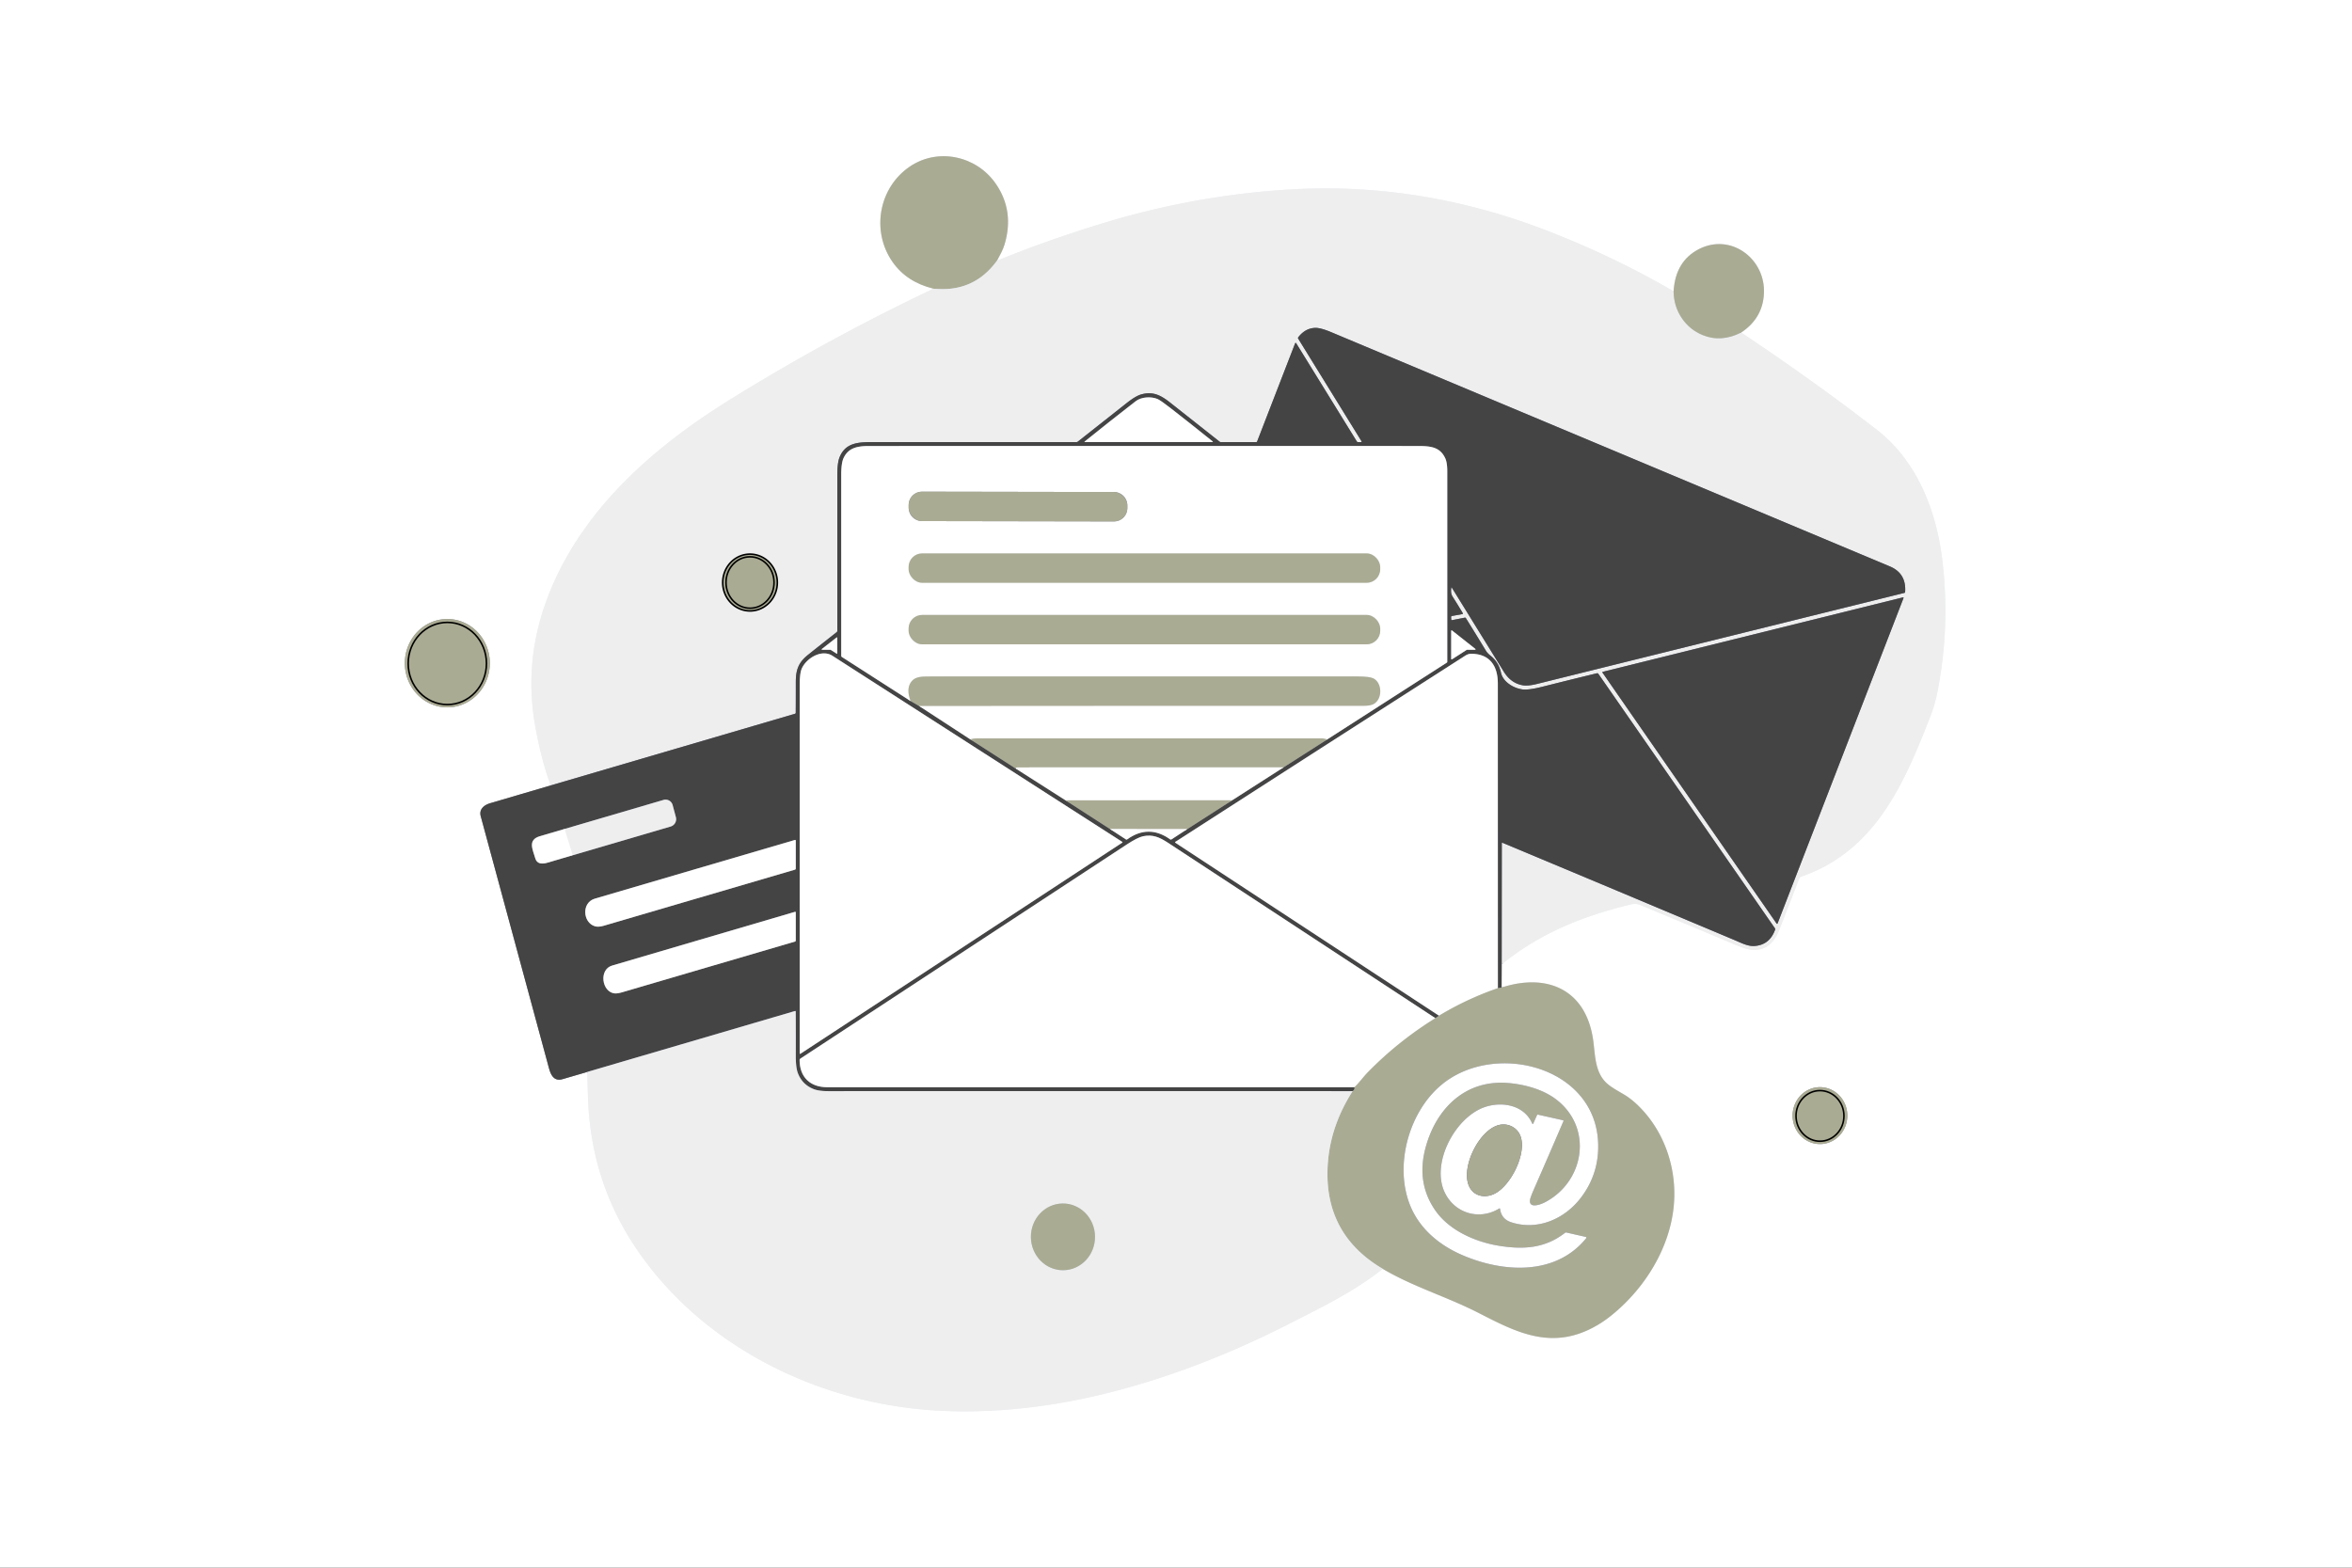 <svg width="1500" height="1000" xmlns="http://www.w3.org/2000/svg">
 <rect width="100%" height="100%" fill="#333333" stroke="none"/>
 <g>
  <title>background</title>
  <rect x="-1" y="-1" width="787.34" height="525.56" id="canvas_background" fill="none"/>
 </g>

 <g>
  <title>Layer 1</title>
  <g stroke-width="2" fill="none" id="svg_1">
   <path stroke="#edf1f9" d="m595.38,184.14q-67.65,32.09 -130.69,71.31c-50.67,31.53 -97.63,73.55 -117.39,131.05q-13.12,38.21 -5.73,78q1.69,9.13 4.04,18.44q2.33,9.19 5.64,18.06" id="svg_2"/>
   <path stroke="#888998" d="m351.25,501q-19.03,5.59 -38.64,11.36c-4.07,1.2 -7.2,3.95 -6.02,8.31q21.75,80.28 43.48,160.57c1.25,4.64 3.33,8.69 8.71,7.13q7.55,-2.2 15.76,-4.6" id="svg_3"/>
   <path stroke="#edf1f9" d="m374.54,683.77q0.36,16.24 0.81,23.23q3.25,50.43 31.99,91.72c43.61,62.65 118.96,98.1 194.16,101.26c39.3,1.66 77.88,-3.8 115.99,-14.32q51.85,-14.31 104.71,-41.24c20.36,-10.38 41.71,-20.7 59.64,-35.05" id="svg_4"/>
   <path stroke="#dde3ee" d="m881.84,809.37c19.19,11.38 40.87,17.79 60.77,27.95c20.73,10.57 41.31,21.74 65.29,13.09q10.33,-3.72 19.79,-11.34c22.51,-18.14 39.48,-46.29 40.11,-75.76c0.44,-20.49 -6.8,-41.04 -21.04,-56.04q-5.52,-5.82 -10.99,-9.08c-3.9,-2.32 -8.74,-4.88 -11.65,-7.79c-7.21,-7.22 -6.73,-18.13 -8.17,-27.63c-4.84,-31.89 -29.63,-42.16 -58.3,-32.84" id="svg_5"/>
   <path stroke="#888998" d="m957.65,629.93l0.06,-14.81" id="svg_6"/>
   <path stroke="#edf1f9" d="m957.71,615.12c24,-19.43 50.02,-30.09 79.8,-37.58c3.65,-0.92 5.51,-1.55 9.18,-0.03q29.65,12.31 59.25,24.81q8.2,3.47 11.98,3.62c8.53,0.36 13.71,-4.92 16.75,-12.62q6.25,-15.88 12.33,-31.82q0.76,-1.99 1.71,-2.32c47.07,-16.15 65.61,-59.07 82.34,-102.11q2.92,-7.52 4.4,-14.93q8.46,-42.39 3.22,-85.23c-3.87,-31.61 -16.25,-63.04 -41.77,-82.8q-40.5,-31.36 -86.49,-61.99" id="svg_7"/>
   <path stroke="#dde3ee" d="m1110.41,212.12c9.58,-6.24 14.71,-15.39 14.57,-26.92c-0.25,-20.93 -21.54,-36.46 -41.4,-26.34q-15.07,7.67 -16.24,26.96" id="svg_8"/>
   <path stroke="#edf1f9" d="m1067.34,185.82q-39.26,-22.85 -83.08,-39.58c-50.12,-19.14 -103.41,-28.25 -156.76,-25.63q-63.66,3.14 -126,22.36q-35.25,10.87 -65.68,23.35" id="svg_9"/>
   <path stroke="#dde3ee" d="m635.82,166.32c1.87,-3.49 3.83,-6.93 4.9,-10.56q6.23,-21.17 -5.53,-38.38c-12.36,-18.08 -36.93,-23.24 -54.77,-11.26c-20.07,13.48 -25.01,41.42 -11.08,61.14q9.03,12.78 26.04,16.88" id="svg_10"/>
   <path stroke="#cad5e7" d="m635.82,166.32q-14.85,20.46 -40.44,17.82" id="svg_11"/>
   <path stroke="#cad5e7" d="m1067.34,185.82q0.14,9.6 5.25,17.13q5.03,7.39 13.25,10.78q11.79,4.84 24.57,-1.61" id="svg_12"/>
   <path stroke="#767b91" d="m957.71,615.12l0.08,-77.15q0,-0.57 0.52,-0.35q74.01,30.95 147.97,62.07c3.93,1.65 8.36,4.01 12.52,3.75q9.74,-0.6 13.27,-10.36q0.19,-0.52 -0.13,-0.98l-112.58,-162.28q-0.34,-0.48 -0.91,-0.35q-17.29,4.19 -34.56,8.54q-8.97,2.27 -12.95,1.75c-5.51,-0.72 -12.41,-4.65 -13.71,-10.78q-1.4,-6.59 -6.66,-10.75q-1.95,-1.54 -2.93,-3.16q-6.3,-10.4 -12.76,-20.77q-0.25,-0.39 -0.7,-0.31l-8.06,1.58q-0.55,0.11 -0.59,-0.45l-0.09,-1.42q-0.04,-0.66 0.61,-0.78l6.46,-1.18q0.69,-0.12 0.33,-0.72q-3.07,-5.17 -6.31,-10.24c-1.24,-1.94 -1.24,-3.59 -0.97,-5.75q0.08,-0.64 0.42,-0.09q16.55,26.76 33.08,53.5q4.55,7.37 12.08,8.68q3.31,0.58 9.16,-0.87q117.09,-29.04 234.2,-58.05q0.48,-0.12 0.51,-0.61q0.84,-11.86 -9.76,-16.3q-178.11,-74.69 -356.22,-149.39q-6.94,-2.91 -10.42,-2.75q-6.26,0.3 -10.62,5.97q-0.34,0.43 -0.05,0.9l40.32,65.34q0.4,0.64 -0.35,0.64l-1.8,0.01q-0.53,0.01 -0.8,-0.44l-38.56,-62.48q-0.5,-0.8 -0.84,0.08l-24.16,62.42q-0.16,0.41 -0.61,0.41l-22.58,0q-0.4,0 -0.72,-0.25q-15.84,-12.52 -31.7,-25.04c-6.07,-4.79 -11.09,-7.17 -18.34,-5.11q-3.57,1.01 -9.37,5.6q-15.47,12.23 -31,24.48a1.46,1.45 -64.2 0 1 -0.91,0.32q-65.04,0.01 -130.08,-0.01c-9.54,0 -17.25,0.61 -20.97,9.61q-1.48,3.6 -1.47,12q0.01,49.34 0,98.88a0.93,0.92 -18.7 0 1 -0.37,0.74q-9.2,7.22 -18.38,14.55c-5.86,4.68 -7.72,9.35 -7.72,17.15q0.01,9.82 -0.05,19.72q0,0.52 -0.51,0.67l-155.72,45.69" id="svg_13"/>
   <path stroke="#666c86" d="m957.65,629.93l-2.37,0.38" id="svg_14"/>
   <path stroke="#888998" d="m955.28,630.31q-0.04,-97.23 -0.03,-194.36c0,-10.84 -4.83,-18.82 -16.87,-18.94q-1.96,-0.02 -3.83,1.18q-92.44,59.22 -184.91,118.78q-0.48,0.31 0,0.63l168.08,110.29" id="svg_15"/>
   <path stroke="#666c86" d="m917.72,647.89l-2.32,1.58" id="svg_16"/>
   <path stroke="#888998" d="m915.4,649.47q-85.59,-56.17 -170.48,-111.86c-5.46,-3.58 -9.77,-5.43 -15.84,-4.19q-3.55,0.73 -10.6,5.35q-104.03,68.27 -208.1,136.54q-0.44,0.29 -0.44,0.81c0.02,11.18 6.96,17.4 17.61,17.4q168.05,-0.05 336.27,-0.01" id="svg_17"/>
   <path stroke="#666c86" d="m863.82,693.51q0.24,1.43 -1.18,2.51" id="svg_18"/>
   <path stroke="#767b91" d="m862.64,696.02q-167.64,-0.05 -334.33,0q-6.12,0 -9.44,-1.33q-7.27,-2.91 -10.03,-10.18q-1.36,-3.58 -1.33,-11.24q0.06,-13.89 -0.04,-27.93q0,-0.57 -0.56,-0.41l-132.37,38.84" id="svg_19"/>
   <path stroke="#dde3ee" d="m915.4,649.47q-23.95,14.88 -43.28,34.73c-2.56,2.63 -5.3,6.44 -8.3,9.31" id="svg_20"/>
   <path stroke="#cad5e7" d="m881.84,809.37q-37.9,-22.32 -35.06,-66.6q1.58,-24.45 15.86,-46.75" id="svg_21"/>
   <path stroke="#dde3ee" d="m955.28,630.31q-19.93,6.91 -37.56,17.58" id="svg_22"/>
   <path stroke="#888998" d="m285.438,451.22a28.18,27.1 89.7 0 0 26.952,-28.322a28.18,27.1 89.7 0 0 -27.247,-28.038a28.18,27.1 89.7 0 0 -26.952,28.322a28.18,27.1 89.7 0 0 27.247,28.038" id="svg_23"/>
   <path stroke="#888998" d="m1160.785,729.78a18.15,17.45 89.7 0 0 17.355,-18.241a18.15,17.45 89.7 0 0 -17.545,-18.058a18.15,17.45 89.7 0 0 -17.355,18.241a18.15,17.45 89.7 0 0 17.545,18.058" id="svg_24"/>
   <path stroke="#767b91" d="m478.393,389.71a18.12,17.42 89.8 0 0 17.357,-18.181a18.12,17.42 89.8 0 0 -17.483,-18.059a18.12,17.42 89.8 0 0 -17.357,18.181a18.12,17.42 89.8 0 0 17.483,18.059" id="svg_25"/>
   <path stroke="#767b91" d="m1133.07,589.16a0.32,0.32 0 0 0 0.56,-0.06l80.35,-207.62a0.32,0.32 0 0 0 -0.38,-0.42l-191.43,47.48a0.32,0.32 0 0 0 -0.19,0.49l111.09,160.13" id="svg_26"/>
   <path stroke="#888998" d="m738.15,254.49c-3.93,-1.61 -10.12,-1.46 -13.91,1.48q-16.28,12.62 -32.37,25.58q-0.56,0.45 0.16,0.45l80.98,0q0.9,0 0.2,-0.56q-13.11,-10.55 -26.23,-20.78q-6.88,-5.37 -8.83,-6.17" id="svg_27"/>
   <path stroke="#767b91" d="m580.7,447.16l5.45,3.17" id="svg_28"/>
   <path stroke="#888998" d="m586.15,450.33l32.63,21.27" id="svg_29"/>
   <path stroke="#767b91" d="m618.78,471.6l29.06,18.68" id="svg_30"/>
   <path stroke="#888998" d="m647.84,490.28l31.74,20.24" id="svg_31"/>
   <path stroke="#767b91" d="m679.58,510.52l28.43,18.36" id="svg_32"/>
   <path stroke="#888998" d="m708.01,528.88l10.06,6.58q0.38,0.26 0.76,-0.01q13.69,-9.85 27.42,-0.04q0.43,0.31 0.88,0.02l9.95,-6.49" id="svg_33"/>
   <path stroke="#767b91" d="m757.08,528.94l28.74,-18.46" id="svg_34"/>
   <path stroke="#888998" d="m785.82,510.48l32.73,-20.97" id="svg_35"/>
   <path stroke="#767b91" d="m818.55,489.51l27.99,-17.91" id="svg_36"/>
   <path stroke="#888998" d="m846.54,471.6l76.21,-48.95a0.54,0.53 -16.7 0 0 0.25,-0.45q0,-60.82 0,-121.71q0,-5.46 -1.33,-8.27c-3.44,-7.29 -9.59,-7.72 -17.83,-7.72q-174.7,-0.01 -349.4,0c-7.42,0 -13.33,0.98 -16.47,7.72q-1.48,3.19 -1.48,10.8q0.01,57.6 0.01,115.27q0,0.52 0.43,0.8l43.77,28.07" id="svg_37"/>
   <path stroke="#edf1f9" d="m846.54,471.6c-1.17,-0.16 -2.27,-0.61 -3.41,-0.61q-110.19,0.03 -220.38,0.01q-1.96,0 -3.97,0.6" id="svg_38"/>
   <path stroke="#edf1f9" d="m586.15,450.33q142.06,-0.13 283.23,-0.08q4.48,0 6.55,-1.09c6.06,-3.2 5.58,-13.82 -0.14,-16.48q-2.55,-1.19 -9.75,-1.19q-136.4,-0.01 -272.8,0.01c-5.7,0 -10.37,-0.15 -12.88,4.65q-2.19,4.16 0.34,11.01" id="svg_39"/>
   <path stroke="#edf1f9" d="m818.55,489.51l-169.83,0.03q-0.42,0 -0.64,0.35l-0.24,0.39" id="svg_40"/>
   <path stroke="#edf1f9" d="m785.82,510.48l-106.24,0.04" id="svg_41"/>
   <path stroke="#edf1f9" d="m757.08,528.94l-49.07,-0.06" id="svg_42"/>
   <path stroke="#888998" d="m926.03,402.16a0.33,0.33 0 0 0 -0.53,0.26l0,17.87a0.33,0.33 0 0 0 0.51,0.27l9.36,-6.01a0.33,0.33 0 0 1 0.18,-0.05l5.13,0a0.33,0.33 0 0 0 0.21,-0.59l-14.86,-11.75" id="svg_43"/>
   <path stroke="#888998" d="m524.17,413.96a0.3,0.3 0 0 0 0.19,0.54l5.3,0a0.3,0.3 0 0 1 0.16,0.05l3.72,2.38a0.3,0.3 0 0 0 0.46,-0.25l0,-9.79a0.3,0.3 0 0 0 -0.48,-0.24l-9.35,7.31" id="svg_44"/>
   <path stroke="#888998" d="m530.88,418.31c-7.13,-4.58 -17.24,1.98 -19.77,8.71q-1.11,2.98 -1.11,10.6q0,117.24 0,234.3a0.31,0.3 -16.8 0 0 0.48,0.25l205.27,-134.69a0.26,0.25 -45.4 0 0 0,-0.43q-92.44,-59.35 -184.87,-118.74" id="svg_45"/>
   <path stroke="#888998" d="m360.05,528.78q-7.73,2.23 -15.74,4.62c-8,2.38 -4.49,8.58 -2.97,14.02c1.06,3.8 4.4,3.86 7.78,2.88q7.91,-2.3 16.11,-4.74" id="svg_46"/>
   <path stroke="#767b91" d="m365.23,545.56l62.46,-18.33a4.91,4.9 -15.7 0 0 3.36,-5.97l-2.07,-7.73a4.67,4.67 0 0 0 -5.83,-3.27l-63.1,18.52" id="svg_47"/>
   <path stroke="#edf1f9" d="m365.23,545.56l-5.18,-16.78" id="svg_48"/>
   <path stroke="#888998" d="m379.39,573.23c-8.66,2.55 -7.72,15.26 0.01,17.61q2.23,0.68 5.67,-0.33q60.96,-17.86 121.92,-35.77q0.51,-0.15 0.51,-0.69l0,-17.77q0,-0.64 -0.62,-0.46q-63.8,18.67 -127.49,37.41" id="svg_49"/>
   <path stroke="#888998" d="m390.39,615.92c-8.55,2.52 -6.64,16.66 1.42,17.73q1.8,0.23 4.95,-0.69q55.12,-16.15 110.26,-32.35q0.48,-0.14 0.48,-0.64l0,-17.94q0,-0.53 -0.51,-0.38q-58.33,17.1 -116.6,34.27" id="svg_50"/>
   <path stroke="#888998" d="m718.971,322.362a8.5,8.5 0 0 0 -8.485,-8.515l-122.46,-0.214a8.5,8.5 0 0 0 -8.515,8.485l-0.003,1.76a8.5,8.5 0 0 0 8.485,8.515l122.46,0.214a8.5,8.5 0 0 0 8.515,-8.485l0.003,-1.76" id="svg_51"/>
   <path stroke="#edf1f9" d="m880.24,361.65a8.65,8.65 0 0 0 -8.65,-8.65l-283.48,0a8.65,8.65 0 0 0 -8.65,8.65l0,1.46a8.65,8.65 0 0 0 8.65,8.65l283.48,0a8.65,8.65 0 0 0 8.65,-8.65l0,-1.46" id="svg_52"/>
   <path stroke="#edf1f9" d="m880.24,400.88a8.63,8.63 0 0 0 -8.63,-8.63l-283.52,0a8.63,8.63 0 0 0 -8.63,8.63l0,1.5a8.63,8.63 0 0 0 8.63,8.63l283.52,0a8.63,8.63 0 0 0 8.63,-8.63l0,-1.5" id="svg_53"/>
   <path stroke="#888998" d="m478.466,387.139a15.57,14.91 89.5 0 0 14.774,-15.7a15.57,14.91 89.5 0 0 -15.045,-15.439a15.57,14.91 89.5 0 0 -14.774,15.7a15.57,14.91 89.5 0 0 15.045,15.439" id="svg_54"/>
   <path stroke="#888998" d="m285.29,448.61a25.59,24.55 90 0 0 24.55,-25.59a25.59,24.55 90 0 0 -24.55,-25.59a25.59,24.55 90 0 0 -24.55,25.59a25.59,24.55 90 0 0 24.55,25.59" id="svg_55"/>
   <path stroke="#666c86" d="m977.16,716.61c-5.06,-11.5 -18.63,-14.11 -29.67,-10.61c-19.16,6.09 -34.99,35.65 -26.2,54.44c6.4,13.69 22.31,18.16 34.87,10.42a0.34,0.33 70 0 1 0.51,0.24q0.85,6.53 7.13,8.57c16.86,5.46 34.08,-2.06 44.48,-15.74q11.26,-14.81 10.98,-33.53c-0.72,-50.15 -66.19,-66.66 -100.05,-38.33c-21.09,17.63 -30.32,52.29 -19.52,77.72c6.04,14.21 18.17,24.34 32.21,30.51c25.87,11.38 59.9,13.92 79.68,-10.42a0.55,0.54 -64.1 0 0 -0.3,-0.88l-12.27,-2.79q-0.51,-0.12 -0.91,0.2c-12.59,9.81 -26.31,10.8 -42.05,8.26c-15.39,-2.49 -31.97,-9.9 -40.78,-22.72q-12.01,-17.45 -6.2,-39.51c6.63,-25.17 25.42,-43.96 52.9,-41.6c10.65,0.92 22.25,4.13 30.6,10.55c23.37,17.98 18.09,52.03 -6.98,65.39c-2.92,1.56 -10.72,4.52 -9.78,-1.5q0.26,-1.65 2.42,-6.57q9.49,-21.66 18.84,-43.47q0.23,-0.54 -0.34,-0.67l-15.73,-3.53q-0.57,-0.13 -0.82,0.41l-2.3,5.16q-0.36,0.8 -0.72,0" id="svg_56"/>
   <path stroke="#cad5e7" d="m678.207,810.248a21.28,20.44 89.2 0 0 20.141,-21.563a21.28,20.44 89.2 0 0 -20.735,-20.992a21.28,20.44 89.2 0 0 -20.141,21.563a21.28,20.44 89.2 0 0 20.735,20.992" id="svg_57"/>
   <path stroke="#666c86" d="m956.46,717.5c-13.32,2.67 -26.13,29.06 -18.75,40.65c3.4,5.34 10.15,6.03 15.65,3.22c10.15,-5.21 20.29,-25.28 16.43,-36.43c-1.84,-5.34 -7.47,-8.61 -13.33,-7.44" id="svg_58"/>
   <path stroke="#888998" d="m1160.809,727.18a15.56,14.89 89.6 0 0 14.781,-15.664a15.56,14.89 89.6 0 0 -14.998,-15.456a15.56,14.89 89.6 0 0 -14.781,15.664a15.56,14.89 89.6 0 0 14.998,15.456" id="svg_59"/>
  </g>
  <path fill="#ffffff" d="m0,0l1500,0l0,1000l-1500,0l0,-1000zm595.38,184.14q-67.65,32.09 -130.69,71.31c-50.67,31.53 -97.63,73.55 -117.39,131.05q-13.12,38.21 -5.73,78q1.69,9.13 4.04,18.44q2.33,9.19 5.64,18.06q-19.03,5.59 -38.64,11.36c-4.07,1.2 -7.2,3.95 -6.02,8.31q21.75,80.28 43.48,160.57c1.25,4.64 3.33,8.69 8.71,7.13q7.55,-2.2 15.76,-4.6q0.36,16.24 0.81,23.23q3.25,50.43 31.99,91.72c43.61,62.65 118.96,98.1 194.16,101.26c39.3,1.66 77.88,-3.8 115.99,-14.32q51.85,-14.31 104.71,-41.24c20.36,-10.38 41.71,-20.7 59.64,-35.05c19.19,11.38 40.87,17.79 60.77,27.95c20.73,10.57 41.31,21.74 65.29,13.09q10.33,-3.72 19.79,-11.34c22.51,-18.14 39.48,-46.29 40.11,-75.76c0.44,-20.49 -6.8,-41.04 -21.04,-56.04q-5.52,-5.82 -10.99,-9.08c-3.9,-2.32 -8.74,-4.88 -11.65,-7.79c-7.21,-7.22 -6.73,-18.13 -8.17,-27.63c-4.84,-31.89 -29.63,-42.16 -58.3,-32.84l0.06,-14.81c24,-19.43 50.02,-30.09 79.8,-37.58c3.65,-0.92 5.51,-1.55 9.18,-0.03q29.65,12.31 59.25,24.81q8.2,3.47 11.98,3.62c8.53,0.36 13.71,-4.92 16.75,-12.62q6.25,-15.88 12.33,-31.82q0.76,-1.99 1.71,-2.32c47.07,-16.15 65.61,-59.07 82.34,-102.11q2.92,-7.52 4.4,-14.93q8.46,-42.39 3.22,-85.23c-3.87,-31.61 -16.25,-63.04 -41.77,-82.8q-40.5,-31.36 -86.49,-61.99c9.58,-6.24 14.71,-15.39 14.57,-26.92c-0.25,-20.93 -21.54,-36.46 -41.4,-26.34q-15.07,7.67 -16.24,26.96q-39.26,-22.85 -83.08,-39.58c-50.12,-19.14 -103.41,-28.25 -156.76,-25.63q-63.66,3.14 -126,22.36q-35.25,10.87 -65.68,23.35c1.87,-3.49 3.83,-6.93 4.9,-10.56q6.23,-21.17 -5.53,-38.38c-12.36,-18.08 -36.93,-23.24 -54.77,-11.26c-20.07,13.48 -25.01,41.42 -11.08,61.14q9.03,12.78 26.04,16.88zm-309.942,267.08a28.18,27.1 89.7 0 0 26.952,-28.322a28.18,27.1 89.7 0 0 -27.247,-28.038a28.18,27.1 89.7 0 0 -26.952,28.322a28.18,27.1 89.7 0 0 27.247,28.038zm875.347,278.56a18.15,17.45 89.7 0 0 17.355,-18.241a18.15,17.45 89.7 0 0 -17.545,-18.058a18.15,17.45 89.7 0 0 -17.355,18.241a18.15,17.45 89.7 0 0 17.545,18.058z" id="svg_60"/>
  <path fill="#aaab93" d="m635.82,166.32q-14.85,20.46 -40.44,17.82q-17.01,-4.1 -26.04,-16.88c-13.93,-19.72 -8.99,-47.66 11.08,-61.14c17.84,-11.98 42.41,-6.82 54.77,11.26q11.76,17.21 5.53,38.38c-1.07,3.63 -3.03,7.07 -4.9,10.56z" id="svg_61"/>
  <path fill="#eeeeee" d="m1067.34,185.82q0.14,9.6 5.25,17.13q5.03,7.39 13.25,10.78q11.79,4.84 24.57,-1.61q45.99,30.63 86.49,61.99c25.52,19.76 37.9,51.19 41.77,82.8q5.24,42.84 -3.22,85.23q-1.48,7.41 -4.4,14.93c-16.73,43.04 -35.27,85.96 -82.34,102.11q-0.95,0.33 -1.71,2.32q-6.08,15.94 -12.33,31.82c-3.04,7.7 -8.22,12.98 -16.75,12.62q-3.78,-0.15 -11.98,-3.62q-29.6,-12.5 -59.25,-24.81c-3.67,-1.52 -5.53,-0.89 -9.18,0.03c-29.78,7.49 -55.8,18.15 -79.8,37.58l0.08,-77.15q0,-0.57 0.52,-0.35q74.01,30.95 147.97,62.07c3.93,1.65 8.36,4.01 12.52,3.75q9.74,-0.6 13.27,-10.36q0.19,-0.52 -0.13,-0.98l-112.58,-162.28q-0.34,-0.48 -0.91,-0.35q-17.29,4.19 -34.56,8.54q-8.97,2.27 -12.95,1.75c-5.51,-0.72 -12.41,-4.65 -13.71,-10.78q-1.4,-6.59 -6.66,-10.75q-1.95,-1.54 -2.93,-3.16q-6.3,-10.4 -12.76,-20.77q-0.25,-0.39 -0.7,-0.31l-8.06,1.58q-0.55,0.11 -0.59,-0.45l-0.09,-1.42q-0.04,-0.66 0.61,-0.78l6.46,-1.18q0.69,-0.12 0.33,-0.72q-3.07,-5.17 -6.31,-10.24c-1.24,-1.94 -1.24,-3.59 -0.97,-5.75q0.08,-0.64 0.42,-0.09q16.55,26.76 33.08,53.5q4.55,7.37 12.08,8.68q3.31,0.58 9.16,-0.87q117.09,-29.04 234.2,-58.05q0.48,-0.12 0.51,-0.61q0.84,-11.86 -9.76,-16.3q-178.11,-74.69 -356.22,-149.39q-6.94,-2.91 -10.42,-2.75q-6.26,0.3 -10.62,5.97q-0.34,0.43 -0.05,0.9l40.32,65.34q0.4,0.64 -0.35,0.64l-1.8,0.01q-0.53,0.01 -0.8,-0.44l-38.56,-62.48q-0.5,-0.8 -0.84,0.08l-24.16,62.42q-0.16,0.41 -0.61,0.41l-22.58,0q-0.4,0 -0.72,-0.25q-15.84,-12.52 -31.7,-25.04c-6.07,-4.79 -11.09,-7.17 -18.34,-5.11q-3.57,1.01 -9.37,5.6q-15.47,12.23 -31,24.48a1.46,1.45 -64.2 0 1 -0.91,0.32q-65.04,0.01 -130.08,-0.01c-9.54,0 -17.25,0.61 -20.97,9.61q-1.48,3.6 -1.47,12q0.01,49.34 0,98.88a0.93,0.92 -18.7 0 1 -0.37,0.74q-9.2,7.22 -18.38,14.55c-5.86,4.68 -7.72,9.35 -7.72,17.15q0.01,9.82 -0.05,19.72q0,0.52 -0.51,0.67l-155.72,45.69q-3.31,-8.87 -5.64,-18.06q-2.35,-9.31 -4.04,-18.44q-7.39,-39.79 5.73,-78c19.76,-57.5 66.72,-99.52 117.39,-131.05q63.04,-39.22 130.69,-71.31q25.59,2.64 40.44,-17.82q30.43,-12.48 65.68,-23.35q62.34,-19.22 126,-22.36c53.35,-2.62 106.64,6.49 156.76,25.63q43.82,16.73 83.08,39.58zm-588.947,203.89a18.12,17.42 89.8 0 0 17.357,-18.181a18.12,17.42 89.8 0 0 -17.483,-18.059a18.12,17.42 89.8 0 0 -17.357,18.181a18.12,17.42 89.8 0 0 17.483,18.059zm654.677,199.45a0.32,0.32 0 0 0 0.56,-0.06l80.35,-207.62a0.32,0.32 0 0 0 -0.38,-0.42l-191.43,47.48a0.32,0.32 0 0 0 -0.19,0.49l111.09,160.13z" id="svg_62"/>
  <path fill="#aaab93" d="m1110.41,212.12q-12.78,6.45 -24.57,1.61q-8.22,-3.39 -13.25,-10.78q-5.11,-7.53 -5.25,-17.13q1.17,-19.29 16.24,-26.96c19.86,-10.12 41.15,5.41 41.4,26.34c0.14,11.53 -4.99,20.68 -14.57,26.92z" id="svg_63"/>
  <path fill="#444444" d="m957.71,615.12l-0.06,14.81l-2.37,0.38q-0.04,-97.23 -0.03,-194.36c0,-10.84 -4.83,-18.82 -16.87,-18.94q-1.96,-0.02 -3.83,1.18q-92.44,59.22 -184.91,118.78q-0.48,0.31 0,0.63l168.08,110.29l-2.32,1.58q-85.59,-56.17 -170.48,-111.86c-5.46,-3.58 -9.77,-5.43 -15.84,-4.19q-3.55,0.73 -10.6,5.35q-104.03,68.27 -208.1,136.54q-0.44,0.29 -0.44,0.81c0.02,11.18 6.96,17.4 17.61,17.4q168.05,-0.05 336.27,-0.01q0.24,1.43 -1.18,2.51q-167.64,-0.05 -334.33,0q-6.12,0 -9.44,-1.33q-7.27,-2.91 -10.03,-10.18q-1.36,-3.58 -1.33,-11.24q0.06,-13.89 -0.04,-27.93q0,-0.57 -0.56,-0.41l-132.37,38.84q-8.21,2.4 -15.76,4.6c-5.38,1.56 -7.46,-2.49 -8.71,-7.13q-21.73,-80.29 -43.48,-160.57c-1.18,-4.36 1.95,-7.11 6.02,-8.31q19.61,-5.77 38.64,-11.36l155.72,-45.69q0.51,-0.15 0.51,-0.67q0.06,-9.9 0.05,-19.72c0,-7.8 1.86,-12.47 7.72,-17.15q9.18,-7.33 18.38,-14.55a0.93,0.92 -18.7 0 0 0.37,-0.74q0.01,-49.54 0,-98.88q-0.01,-8.4 1.47,-12c3.72,-9 11.43,-9.61 20.97,-9.61q65.04,0.02 130.08,0.01a1.46,1.45 -64.2 0 0 0.91,-0.32q15.53,-12.25 31,-24.48q5.8,-4.59 9.37,-5.6c7.25,-2.06 12.27,0.32 18.34,5.11q15.86,12.52 31.7,25.04q0.32,0.25 0.72,0.25l22.58,0q0.45,0 0.61,-0.41l24.16,-62.42q0.34,-0.88 0.84,-0.08l38.56,62.48q0.27,0.45 0.8,0.44l1.8,-0.01q0.75,0 0.35,-0.64l-40.32,-65.34q-0.29,-0.47 0.05,-0.9q4.36,-5.67 10.62,-5.97q3.48,-0.16 10.42,2.75q178.11,74.7 356.22,149.39q10.6,4.44 9.76,16.3q-0.03,0.49 -0.51,0.61q-117.11,29.01 -234.2,58.05q-5.85,1.45 -9.16,0.87q-7.53,-1.31 -12.08,-8.68q-16.53,-26.74 -33.08,-53.5q-0.34,-0.55 -0.42,0.09c-0.27,2.16 -0.27,3.81 0.97,5.75q3.24,5.07 6.31,10.24q0.36,0.6 -0.33,0.72l-6.46,1.18q-0.65,0.12 -0.61,0.78l0.09,1.42q0.04,0.56 0.59,0.45l8.06,-1.58q0.45,-0.08 0.7,0.31q6.46,10.37 12.76,20.77q0.98,1.62 2.93,3.16q5.26,4.16 6.66,10.75c1.3,6.13 8.2,10.06 13.71,10.78q3.98,0.52 12.95,-1.75q17.27,-4.35 34.56,-8.54q0.57,-0.13 0.91,0.35l112.58,162.28q0.32,0.46 0.13,0.98q-3.53,9.76 -13.27,10.36c-4.16,0.26 -8.59,-2.1 -12.52,-3.75q-73.96,-31.12 -147.97,-62.07q-0.52,-0.22 -0.52,0.35l-0.08,77.15zm-219.56,-360.63c-3.93,-1.61 -10.12,-1.46 -13.91,1.48q-16.28,12.62 -32.37,25.58q-0.56,0.45 0.16,0.45l80.98,0q0.9,0 0.2,-0.56q-13.11,-10.55 -26.23,-20.78q-6.88,-5.37 -8.83,-6.17zm-157.45,192.67l5.45,3.17l32.63,21.27l29.06,18.68l31.74,20.24l28.43,18.36l10.06,6.58q0.38,0.26 0.76,-0.01q13.69,-9.85 27.42,-0.04q0.43,0.31 0.88,0.02l9.95,-6.49l28.74,-18.46l32.73,-20.97l27.99,-17.91l76.21,-48.95a0.54,0.53 -16.7 0 0 0.25,-0.45q0,-60.82 0,-121.71q0,-5.46 -1.33,-8.27c-3.44,-7.29 -9.59,-7.72 -17.83,-7.72q-174.7,-0.01 -349.4,0c-7.42,0 -13.33,0.98 -16.47,7.72q-1.48,3.19 -1.48,10.8q0.01,57.6 0.01,115.27q0,0.52 0.43,0.8l43.77,28.07zm345.33,-45a0.33,0.33 0 0 0 -0.53,0.26l0,17.87a0.33,0.33 0 0 0 0.51,0.27l9.36,-6.01a0.33,0.33 0 0 1 0.18,-0.05l5.13,0a0.33,0.33 0 0 0 0.21,-0.59l-14.86,-11.75zm-401.86,11.8a0.3,0.3 0 0 0 0.19,0.54l5.3,0a0.3,0.3 0 0 1 0.16,0.05l3.72,2.38a0.3,0.3 0 0 0 0.46,-0.25l0,-9.79a0.3,0.3 0 0 0 -0.48,-0.24l-9.35,7.31zm6.71,4.35c-7.13,-4.58 -17.24,1.98 -19.77,8.71q-1.11,2.98 -1.11,10.6q0,117.24 0,234.3a0.31,0.3 -16.8 0 0 0.48,0.25l205.27,-134.69a0.26,0.25 -45.4 0 0 0,-0.43q-92.44,-59.35 -184.87,-118.74zm-170.83,110.47q-7.73,2.23 -15.74,4.62c-8,2.38 -4.49,8.58 -2.97,14.02c1.06,3.8 4.4,3.86 7.78,2.88q7.91,-2.3 16.11,-4.74l62.46,-18.33a4.91,4.9 -15.7 0 0 3.36,-5.97l-2.07,-7.73a4.67,4.67 0 0 0 -5.83,-3.27l-63.1,18.52zm19.34,44.45c-8.66,2.55 -7.72,15.26 0.01,17.61q2.23,0.68 5.67,-0.33q60.96,-17.86 121.92,-35.77q0.51,-0.15 0.51,-0.69l0,-17.77q0,-0.64 -0.62,-0.46q-63.8,18.67 -127.49,37.41zm11,42.69c-8.55,2.52 -6.64,16.66 1.42,17.73q1.8,0.23 4.95,-0.69q55.12,-16.15 110.26,-32.35q0.48,-0.14 0.48,-0.64l0,-17.94q0,-0.53 -0.51,-0.38q-58.33,17.1 -116.6,34.27z" id="svg_64"/>
  <path fill="#ffffff" d="m724.24,255.97c3.79,-2.94 9.98,-3.09 13.91,-1.48q1.95,0.8 8.83,6.17q13.12,10.23 26.23,20.78q0.7,0.56 -0.2,0.56l-80.98,0q-0.72,0 -0.16,-0.45q16.09,-12.96 32.37,-25.58z" id="svg_65"/>
  <path fill="#ffffff" d="m846.54,471.6c-1.17,-0.16 -2.27,-0.61 -3.41,-0.61q-110.19,0.03 -220.38,0.01q-1.96,0 -3.97,0.6l-32.63,-21.27q142.06,-0.13 283.23,-0.08q4.48,0 6.55,-1.09c6.06,-3.2 5.58,-13.82 -0.14,-16.48q-2.55,-1.19 -9.75,-1.19q-136.4,-0.01 -272.8,0.01c-5.7,0 -10.37,-0.15 -12.88,4.65q-2.19,4.16 0.34,11.01l-43.77,-28.07q-0.43,-0.28 -0.43,-0.8q0,-57.67 -0.01,-115.27q0,-7.61 1.48,-10.8c3.14,-6.74 9.05,-7.72 16.47,-7.72q174.7,-0.01 349.4,0c8.24,0 14.39,0.43 17.83,7.72q1.33,2.81 1.33,8.27q0,60.89 0,121.71a0.54,0.53 -16.7 0 1 -0.25,0.45l-76.21,48.95zm-127.569,-149.238a8.5,8.5 0 0 0 -8.485,-8.515l-122.46,-0.214a8.5,8.5 0 0 0 -8.515,8.485l-0.003,1.76a8.5,8.5 0 0 0 8.485,8.515l122.46,0.214a8.5,8.5 0 0 0 8.515,-8.485l0.003,-1.76zm161.269,39.288a8.65,8.65 0 0 0 -8.65,-8.65l-283.48,0a8.65,8.65 0 0 0 -8.65,8.65l0,1.46a8.65,8.65 0 0 0 8.65,8.65l283.48,0a8.65,8.65 0 0 0 8.65,-8.65l0,-1.46zm0,39.23a8.63,8.63 0 0 0 -8.63,-8.63l-283.52,0a8.63,8.63 0 0 0 -8.63,8.63l0,1.5a8.63,8.63 0 0 0 8.63,8.63l283.52,0a8.63,8.63 0 0 0 8.63,-8.63l0,-1.5z" id="svg_66"/>
  <rect fill="#aaab93" x="579.51" y="313.74" transform="rotate(0.1 649.24,323.12) " width="139.46" height="18.76" rx="8.5" id="svg_67"/>
  <rect fill="#aaab93" x="579.46" y="353" width="300.78" height="18.76" rx="8.65" id="svg_68"/>
  <path fill="#aaab93" d="m478.393,389.71a18.12,17.42 89.8 0 1 -17.483,-18.059a18.12,17.42 89.8 0 1 17.357,-18.181a18.12,17.42 89.8 0 1 17.483,18.059a18.12,17.42 89.8 0 1 -17.357,18.181zm0.073,-2.571a15.57,14.91 89.5 0 0 14.774,-15.7a15.57,14.91 89.5 0 0 -15.045,-15.439a15.57,14.91 89.5 0 0 -14.774,15.7a15.57,14.91 89.5 0 0 15.045,15.439z" id="svg_69" stroke="null"/>
  <ellipse fill="#aaab93" cx="478.33" cy="371.57" transform="rotate(89.5 478.33,371.57) " rx="16.403" ry="15.318" id="svg_70" stroke="null"/>
  <path fill="#444444" d="m1133.07,589.16l-111.09,-160.13a0.32,0.32 0 0 1 0.19,-0.49l191.43,-47.48a0.32,0.32 0 0 1 0.38,0.42l-80.35,207.62a0.32,0.32 0 0 1 -0.56,0.06z" id="svg_71"/>
  <rect fill="#aaab93" x="579.46" y="392.25" width="300.78" height="18.76" rx="8.63" id="svg_72"/>
  <path fill="#aaab93" d="m285.438,451.22a28.18,27.1 89.7 0 1 -27.247,-28.038a28.18,27.1 89.7 0 1 26.952,-28.322a28.18,27.1 89.7 0 1 27.247,28.038a28.18,27.1 89.7 0 1 -26.952,28.322zm-0.147,-2.61a25.59,24.55 90 0 0 24.55,-25.59a25.59,24.55 90 0 0 -24.55,-25.59a25.59,24.55 90 0 0 -24.55,25.59a25.59,24.55 90 0 0 24.55,25.59z" id="svg_73"/>
  <ellipse fill="#aaab93" cx="285.29" cy="423.227" transform="rotate(90 285.29,423.227) " rx="26.212" ry="24.965" id="svg_74" stroke="null"/>
  <path fill="#ffffff" d="m926.03,402.16l14.86,11.75a0.33,0.33 0 0 1 -0.21,0.59l-5.13,0a0.33,0.33 0 0 0 -0.18,0.05l-9.36,6.01a0.33,0.33 0 0 1 -0.51,-0.27l0,-17.87a0.33,0.33 0 0 1 0.53,-0.26z" id="svg_75"/>
  <path fill="#ffffff" d="m524.17,413.96l9.35,-7.31a0.3,0.3 0 0 1 0.48,0.24l0,9.79a0.3,0.3 0 0 1 -0.46,0.25l-3.72,-2.38a0.3,0.3 0 0 0 -0.16,-0.05l-5.3,0a0.3,0.3 0 0 1 -0.19,-0.54z" id="svg_76"/>
  <path fill="#ffffff" d="m511.11,427.02c2.53,-6.73 12.64,-13.29 19.77,-8.71q92.43,59.39 184.87,118.74a0.26,0.25 -45.4 0 1 0,0.43l-205.27,134.69a0.31,0.3 -16.8 0 1 -0.48,-0.25q0,-117.06 0,-234.3q0,-7.62 1.11,-10.6z" id="svg_77"/>
  <path fill="#ffffff" d="m955.28,630.31q-19.93,6.91 -37.56,17.58l-168.08,-110.29q-0.48,-0.32 0,-0.63q92.47,-59.56 184.91,-118.78q1.87,-1.2 3.83,-1.18c12.04,0.12 16.87,8.1 16.87,18.94q-0.01,97.13 0.03,194.36z" id="svg_78"/>
  <path fill="#aaab93" d="m586.15,450.33l-5.45,-3.17q-2.53,-6.85 -0.34,-11.01c2.51,-4.8 7.18,-4.65 12.88,-4.65q136.4,-0.02 272.8,-0.01q7.2,0 9.75,1.19c5.72,2.66 6.2,13.28 0.14,16.48q-2.07,1.09 -6.55,1.09q-141.17,-0.05 -283.23,0.08z" id="svg_79"/>
  <path fill="#aaab93" d="m846.54,471.6l-27.99,17.91l-169.83,0.03q-0.42,0 -0.64,0.35l-0.24,0.39l-29.06,-18.68q2.01,-0.6 3.97,-0.6q110.19,0.02 220.38,-0.01c1.14,0 2.24,0.45 3.41,0.61z" id="svg_80"/>
  <path fill="#ffffff" d="m818.55,489.51l-32.73,20.97l-106.24,0.04l-31.74,-20.24l0.24,-0.39q0.22,-0.35 0.64,-0.35l169.83,-0.03z" id="svg_81"/>
  <path fill="#eeeeee" d="m365.23,545.56l-5.18,-16.78l63.1,-18.52a4.67,4.67 0 0 1 5.83,3.27l2.07,7.73a4.91,4.9 -15.7 0 1 -3.36,5.97l-62.46,18.33z" id="svg_82"/>
  <path fill="#aaab93" d="m785.82,510.48l-28.74,18.46l-49.07,-0.06l-28.43,-18.36l106.24,-0.04z" id="svg_83"/>
  <path fill="#ffffff" d="m757.08,528.94l-9.95,6.49q-0.45,0.29 -0.88,-0.02q-13.73,-9.81 -27.42,0.04q-0.38,0.27 -0.76,0.01l-10.06,-6.58l49.07,0.06z" id="svg_84"/>
  <path fill="#ffffff" d="m360.05,528.78l5.18,16.78q-8.2,2.44 -16.11,4.74c-3.38,0.98 -6.72,0.92 -7.78,-2.88c-1.52,-5.44 -5.03,-11.64 2.97,-14.02q8.01,-2.39 15.74,-4.62z" id="svg_85"/>
  <path fill="#ffffff" d="m915.4,649.47q-23.95,14.88 -43.28,34.73c-2.56,2.63 -5.3,6.44 -8.3,9.31q-168.22,-0.04 -336.27,0.01c-10.65,0 -17.59,-6.22 -17.61,-17.4q0,-0.52 0.44,-0.81q104.07,-68.27 208.1,-136.54q7.05,-4.62 10.6,-5.35c6.07,-1.24 10.38,0.61 15.84,4.19q84.89,55.69 170.48,111.86z" id="svg_86"/>
  <path fill="#ffffff" d="m379.4,590.84c-7.73,-2.35 -8.67,-15.06 -0.01,-17.61q63.69,-18.74 127.49,-37.41q0.62,-0.18 0.62,0.46l0,17.77q0,0.54 -0.51,0.69q-60.96,17.91 -121.92,35.77q-3.44,1.01 -5.67,0.33z" id="svg_87"/>
  <path fill="#ffffff" d="m391.81,633.65c-8.06,-1.07 -9.97,-15.21 -1.42,-17.73q58.27,-17.17 116.6,-34.27q0.51,-0.15 0.51,0.38l0,17.94q0,0.5 -0.48,0.64q-55.14,16.2 -110.26,32.35q-3.15,0.92 -4.95,0.69z" id="svg_88"/>
  <path fill="#aaab93" d="m881.84,809.37q-37.9,-22.32 -35.06,-66.6q1.58,-24.45 15.86,-46.75q1.42,-1.08 1.18,-2.51c3,-2.87 5.74,-6.68 8.3,-9.31q19.33,-19.85 43.28,-34.73l2.32,-1.58q17.63,-10.67 37.56,-17.58l2.37,-0.38c28.67,-9.32 53.46,0.95 58.3,32.84c1.44,9.5 0.96,20.41 8.17,27.63c2.91,2.91 7.75,5.47 11.65,7.79q5.47,3.26 10.99,9.08c14.24,15 21.48,35.55 21.04,56.04c-0.63,29.47 -17.6,57.62 -40.11,75.76q-9.46,7.62 -19.79,11.34c-23.98,8.65 -44.56,-2.52 -65.29,-13.09c-19.9,-10.16 -41.58,-16.57 -60.77,-27.95zm95.32,-92.76c-5.06,-11.5 -18.63,-14.11 -29.67,-10.61c-19.16,6.09 -34.99,35.65 -26.2,54.44c6.4,13.69 22.31,18.16 34.87,10.42a0.34,0.33 70 0 1 0.51,0.24q0.85,6.53 7.13,8.57c16.86,5.46 34.08,-2.06 44.48,-15.74q11.26,-14.81 10.98,-33.53c-0.72,-50.15 -66.19,-66.66 -100.05,-38.33c-21.09,17.63 -30.32,52.29 -19.52,77.72c6.04,14.21 18.17,24.34 32.21,30.51c25.87,11.38 59.9,13.92 79.68,-10.42a0.55,0.54 -64.1 0 0 -0.3,-0.88l-12.27,-2.79q-0.51,-0.12 -0.91,0.2c-12.59,9.81 -26.31,10.8 -42.05,8.26c-15.39,-2.49 -31.97,-9.9 -40.78,-22.72q-12.01,-17.45 -6.2,-39.51c6.63,-25.17 25.42,-43.96 52.9,-41.6c10.65,0.92 22.25,4.13 30.6,10.55c23.37,17.98 18.09,52.03 -6.98,65.39c-2.92,1.56 -10.72,4.52 -9.78,-1.5q0.26,-1.65 2.42,-6.57q9.49,-21.66 18.84,-43.47q0.23,-0.54 -0.34,-0.67l-15.73,-3.53q-0.57,-0.13 -0.82,0.41l-2.3,5.16q-0.36,0.8 -0.72,0z" id="svg_89"/>
  <path fill="#eeeeee" d="m862.64,696.02q-14.28,22.3 -15.86,46.75q-2.84,44.28 35.06,66.6c-17.93,14.35 -39.28,24.67 -59.64,35.05q-52.86,26.93 -104.71,41.24c-38.11,10.52 -76.69,15.98 -115.99,14.32c-75.2,-3.16 -150.55,-38.61 -194.16,-101.26q-28.74,-41.29 -31.99,-91.72q-0.45,-6.99 -0.81,-23.23l132.37,-38.84q0.56,-0.16 0.56,0.41q0.1,14.04 0.04,27.93q-0.03,7.66 1.33,11.24q2.76,7.27 10.03,10.18q3.32,1.33 9.44,1.33q166.69,-0.05 334.33,0zm-184.433,114.228a21.28,20.44 89.2 0 0 20.141,-21.563a21.28,20.44 89.2 0 0 -20.735,-20.992a21.28,20.44 89.2 0 0 -20.141,21.563a21.28,20.44 89.2 0 0 20.735,20.992z" id="svg_90"/>
  <path fill="#ffffff" d="m977.88,716.61l2.3,-5.16q0.25,-0.54 0.82,-0.41l15.73,3.53q0.57,0.13 0.34,0.67q-9.35,21.81 -18.84,43.47q-2.16,4.92 -2.42,6.57c-0.94,6.02 6.86,3.06 9.78,1.5c25.07,-13.36 30.35,-47.41 6.98,-65.39c-8.35,-6.42 -19.95,-9.63 -30.6,-10.55c-27.48,-2.36 -46.27,16.43 -52.9,41.6q-5.81,22.06 6.2,39.51c8.81,12.82 25.39,20.23 40.78,22.72c15.74,2.54 29.46,1.55 42.05,-8.26q0.4,-0.32 0.91,-0.2l12.27,2.79a0.55,0.54 -64.1 0 1 0.3,0.88c-19.78,24.34 -53.81,21.8 -79.68,10.42c-14.04,-6.17 -26.17,-16.3 -32.21,-30.51c-10.8,-25.43 -1.57,-60.09 19.52,-77.72c33.86,-28.33 99.33,-11.82 100.05,38.33q0.28,18.72 -10.98,33.53c-10.4,13.68 -27.62,21.2 -44.48,15.74q-6.28,-2.04 -7.13,-8.57a0.34,0.33 70 0 0 -0.51,-0.24c-12.56,7.74 -28.47,3.27 -34.87,-10.42c-8.79,-18.79 7.04,-48.35 26.2,-54.44c11.04,-3.5 24.61,-0.89 29.67,10.61q0.36,0.8 0.72,0zm-21.42,0.89c-13.32,2.67 -26.13,29.06 -18.75,40.65c3.4,5.34 10.15,6.03 15.65,3.22c10.15,-5.21 20.29,-25.28 16.43,-36.43c-1.84,-5.34 -7.47,-8.61 -13.33,-7.44z" id="svg_91"/>
  <path fill="#aaab93" d="m1160.785,729.78a18.15,17.45 89.7 0 1 -17.545,-18.058a18.15,17.45 89.7 0 1 17.355,-18.241a18.15,17.45 89.7 0 1 17.545,18.058a18.15,17.45 89.7 0 1 -17.355,18.241zm0.024,-2.6a15.56,14.89 89.6 0 0 14.781,-15.664a15.56,14.89 89.6 0 0 -14.998,-15.456a15.56,14.89 89.6 0 0 -14.781,15.664a15.56,14.89 89.6 0 0 14.998,15.456z" id="svg_92"/>
  <ellipse stroke="null" fill="#aaab93" cx="1160.701" cy="711.815" transform="rotate(89.6 1160.701,711.815) " rx="16.141" ry="15.282" id="svg_93"/>
  <path fill="#aaab93" d="m937.71,758.15c-7.38,-11.59 5.43,-37.98 18.75,-40.65c5.86,-1.17 11.49,2.1 13.33,7.44c3.86,11.15 -6.28,31.22 -16.43,36.43c-5.5,2.81 -12.25,2.12 -15.65,-3.22z" id="svg_94"/>
  <ellipse fill="#aaab93" cx="677.91" cy="788.97" transform="rotate(89.2 677.91,788.97) " rx="21.28" ry="20.44" id="svg_95"/>
 </g>
</svg>
